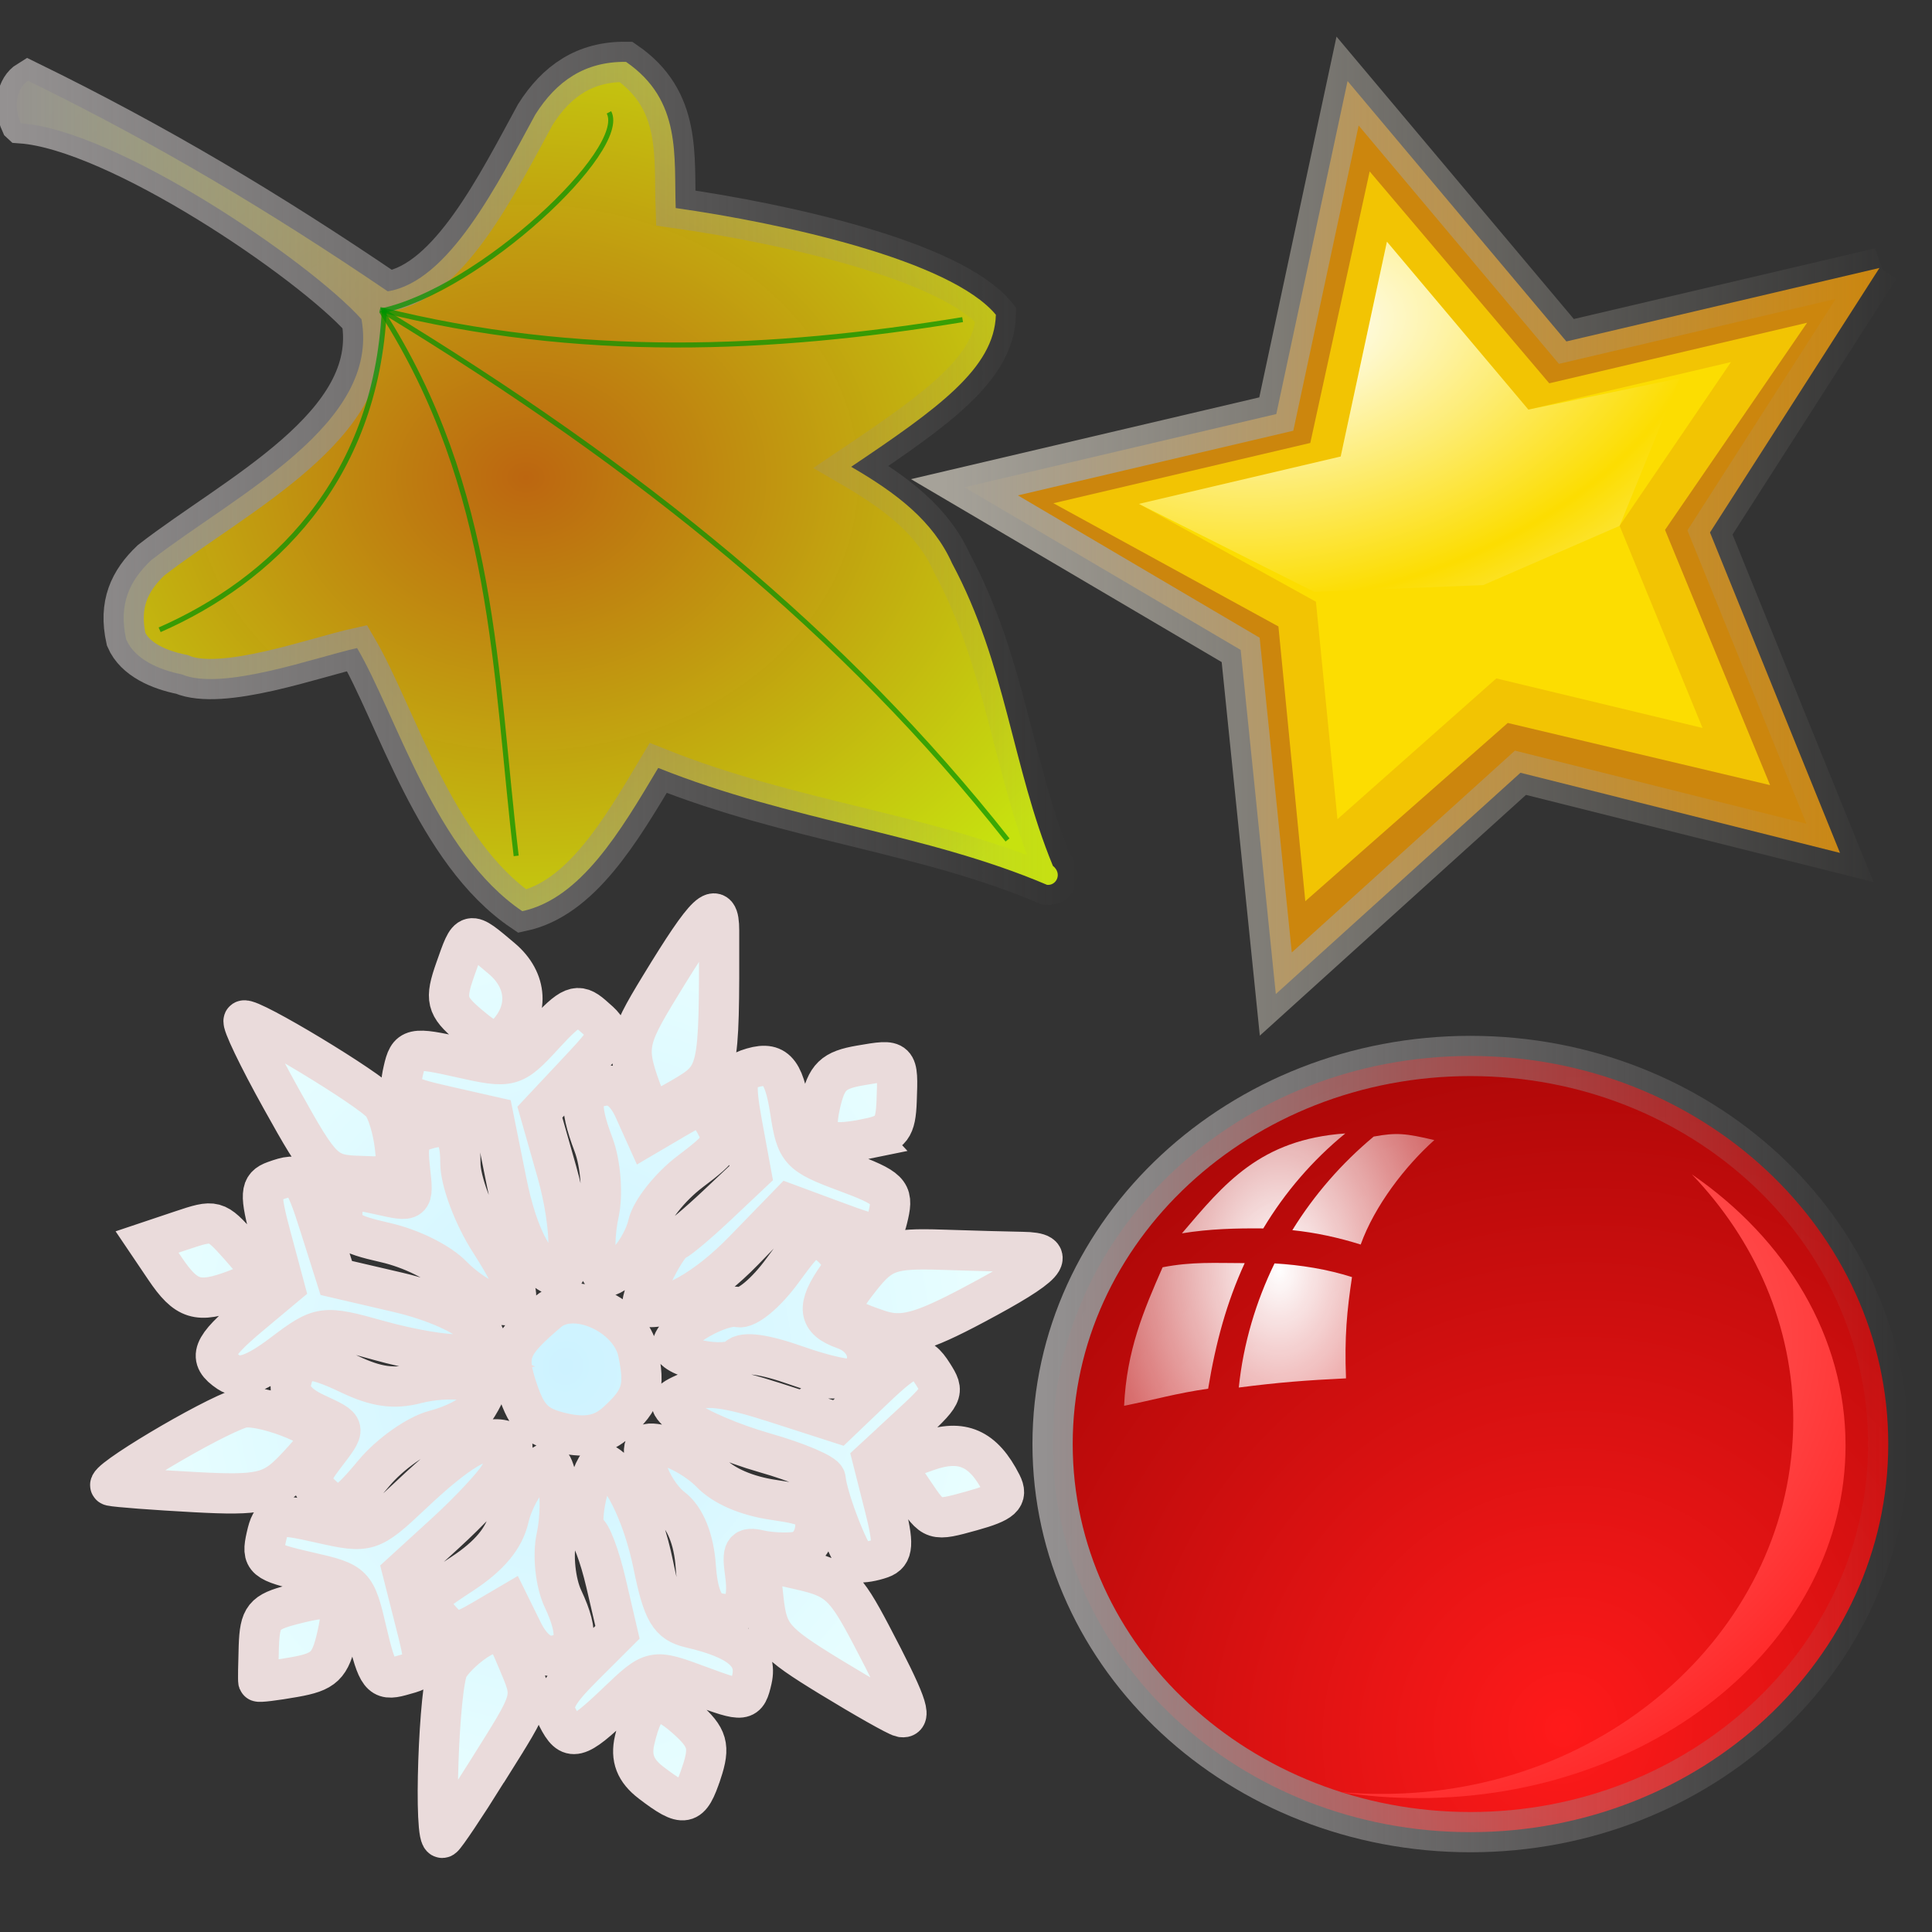 <?xml version="1.0" encoding="UTF-8" standalone="no"?>
<!-- Created with Inkscape (http://www.inkscape.org/) -->

<svg
   xmlns:dc="http://purl.org/dc/elements/1.1/"
   xmlns:cc="http://creativecommons.org/ns#"
   xmlns:rdf="http://www.w3.org/1999/02/22-rdf-syntax-ns#"
   xmlns:svg="http://www.w3.org/2000/svg"
   xmlns="http://www.w3.org/2000/svg"
   xmlns:xlink="http://www.w3.org/1999/xlink"
   xmlns:sodipodi="http://sodipodi.sourceforge.net/DTD/sodipodi-0.dtd"
   xmlns:inkscape="http://www.inkscape.org/namespaces/inkscape"
   inkscape:export-ydpi="90.000000"
   inkscape:export-xdpi="90.000000"
   inkscape:export-filename="/home/jimmac/Desktop/wi-fi.png"
   width="48"
   height="48"
   id="svg11300"
   sodipodi:version="0.32"
   inkscape:version="0.47+devel r9474"
   sodipodi:docname="plugin-elements.svg"
   inkscape:output_extension="org.inkscape.output.svg.inkscape"
   version="1.0">
  <rect width="100%" height="100%" fill="#333333" stroke="none"/>
  <defs
     id="defs3">
    <linearGradient
       inkscape:collect="always"
       id="linearGradient3811">
      <stop
         style="stop-color:#959292;stop-opacity:1;"
         offset="0"
         id="stop3813" />
      <stop
         style="stop-color:#959292;stop-opacity:0;"
         offset="1"
         id="stop3815" />
    </linearGradient>
    <linearGradient
       inkscape:collect="always"
       id="linearGradient3803">
      <stop
         style="stop-color:#a6a299;stop-opacity:1;"
         offset="0"
         id="stop3805" />
      <stop
         style="stop-color:#a6a299;stop-opacity:0;"
         offset="1"
         id="stop3807" />
    </linearGradient>
    <linearGradient
       inkscape:collect="always"
       id="linearGradient3795">
      <stop
         style="stop-color:#959292;stop-opacity:1;"
         offset="0"
         id="stop3797" />
      <stop
         style="stop-color:#959292;stop-opacity:0;"
         offset="1"
         id="stop3799" />
    </linearGradient>
    <linearGradient
       inkscape:collect="always"
       id="linearGradient4251">
      <stop
         style="stop-color:#ffffff;stop-opacity:1;"
         offset="0"
         id="stop4253" />
      <stop
         style="stop-color:#ffffff;stop-opacity:0;"
         offset="1"
         id="stop4255" />
    </linearGradient>
    <radialGradient
       cx="244.167"
       cy="240.424"
       fx="244.167"
       fy="240.424"
       id="radialGradient592"
       r="289.159"
       xlink:href="#linearGradient588"
       gradientTransform="scale(1.107,0.904)"
       gradientUnits="userSpaceOnUse" />
    <linearGradient
       id="linearGradient588">
      <stop
         id="stop589"
         offset="0"
         style="stop-color: rgb(191, 103, 15); stop-opacity: 0.98;" />
      <stop
         id="stop590"
         offset="1"
         style="stop-color: rgb(199, 226, 15); stop-opacity: 1;" />
    </linearGradient>
    <linearGradient
       id="linearGradient5254">
      <stop
         style="stop-color: rgb(255, 26, 26); stop-opacity: 1;"
         offset="0"
         id="stop5256" />
      <stop
         style="stop-color: rgb(141, 0, 0); stop-opacity: 1;"
         offset="1"
         id="stop5258" />
    </linearGradient>
    <linearGradient
       id="linearGradient5264">
      <stop
         id="stop5266"
         offset="0"
         style="stop-color: rgb(255, 119, 119); stop-opacity: 1;" />
      <stop
         id="stop5268"
         offset="1"
         style="stop-color: rgb(255, 8, 8); stop-opacity: 1;" />
    </linearGradient>
    <radialGradient
       inkscape:collect="always"
       xlink:href="#linearGradient5264"
       id="radialGradient7350"
       gradientUnits="userSpaceOnUse"
       gradientTransform="matrix(-0.33,-3.311,3.947,-0.394,-135.737,245.108)"
       cx="56.405"
       cy="49.697"
       fx="56.405"
       fy="49.697"
       r="13.828" />
    <radialGradient
       inkscape:collect="always"
       xlink:href="#linearGradient5264"
       id="radialGradient3474"
       gradientUnits="userSpaceOnUse"
       gradientTransform="matrix(0.185,0.288,-0.385,0.247,33.854,-4.165)"
       cx="56.39"
       cy="50.901"
       fx="56.39"
       fy="50.901"
       r="22.516" />
    <radialGradient
       inkscape:collect="always"
       xlink:href="#linearGradient5254"
       id="radialGradient3477"
       gradientUnits="userSpaceOnUse"
       gradientTransform="matrix(0.229,-0.26,0.249,0.219,-4.093,24.137)"
       cx="46.653"
       cy="77.983"
       fx="46.653"
       fy="77.983"
       r="40.027" />
    <radialGradient
       inkscape:collect="always"
       xlink:href="#linearGradient4251"
       id="radialGradient4257"
       cx="21.999"
       cy="22.627"
       fx="21.999"
       fy="22.627"
       r="2.182"
       gradientTransform="matrix(1.865,1.9620171e-7,-2.8950812e-7,2.751,-19.022,-39.632)"
       gradientUnits="userSpaceOnUse" />
    <linearGradient
       id="linearGradient4113">
      <stop
         style="stop-color: rgb(205, 242, 255); stop-opacity: 1;"
         offset="0"
         id="stop4115" />
      <stop
         style="stop-color: rgb(234, 255, 255); stop-opacity: 1;"
         offset="1"
         id="stop4117" />
    </linearGradient>
    <linearGradient
       id="linearGradient1545">
      <stop
         id="stop1546"
         offset="0"
         style="stop-color: rgb(255, 255, 255); stop-opacity: 1;" />
      <stop
         id="stop1547"
         offset="1"
         style="stop-color: rgb(255, 255, 255); stop-opacity: 0;" />
    </linearGradient>
    <radialGradient
       inkscape:collect="always"
       xlink:href="#linearGradient4113"
       id="radialGradient4602"
       gradientUnits="userSpaceOnUse"
       gradientTransform="matrix(0.016,-0.072,0.066,0.015,-12.94,41.081)"
       cx="386.999"
       cy="315.259"
       fx="386.999"
       fy="315.259"
       r="164.956" />
    <radialGradient
       inkscape:collect="always"
       xlink:href="#linearGradient1545"
       id="radialGradient4606"
       gradientUnits="userSpaceOnUse"
       gradientTransform="scale(1.288,0.777)"
       spreadMethod="reflect"
       cx="245.416"
       cy="397.946"
       fx="245.416"
       fy="397.946"
       r="184.679" />
    <radialGradient
       inkscape:collect="always"
       xlink:href="#linearGradient1545"
       id="radialGradient4608"
       gradientUnits="userSpaceOnUse"
       gradientTransform="matrix(0.865,0,0,0.555,117.875,53.284)"
       spreadMethod="reflect"
       cx="245.416"
       cy="397.961"
       fx="245.416"
       fy="397.961"
       r="184.671" />
    <radialGradient
       inkscape:collect="always"
       xlink:href="#linearGradient1545"
       id="radialGradient3003"
       gradientUnits="userSpaceOnUse"
       gradientTransform="matrix(0.055,-0.013,0.008,0.035,15.682,-18.519)"
       spreadMethod="reflect"
       cx="245.416"
       cy="397.961"
       fx="245.416"
       fy="397.961"
       r="184.671" />
    <radialGradient
       inkscape:collect="always"
       xlink:href="#linearGradient588"
       id="radialGradient3784"
       gradientUnits="userSpaceOnUse"
       gradientTransform="matrix(0.056,0,0,0.046,-0.607,-15.197)"
       cx="244.167"
       cy="240.424"
       fx="244.167"
       fy="240.424"
       r="289.159" />
    <radialGradient
       inkscape:collect="always"
       xlink:href="#linearGradient4251"
       id="radialGradient3787"
       gradientUnits="userSpaceOnUse"
       gradientTransform="matrix(3.293,3.4649648e-7,-5.1127762e-7,4.859,-40.662,-94.408)"
       cx="21.999"
       cy="22.627"
       fx="21.999"
       fy="22.627"
       r="2.182" />
    <radialGradient
       inkscape:collect="always"
       xlink:href="#linearGradient5264"
       id="radialGradient3790"
       gradientUnits="userSpaceOnUse"
       gradientTransform="matrix(0.326,0.508,-0.68,0.437,52.719,-31.773)"
       cx="56.39"
       cy="50.901"
       fx="56.39"
       fy="50.901"
       r="22.516" />
    <radialGradient
       inkscape:collect="always"
       xlink:href="#linearGradient5254"
       id="radialGradient3793"
       gradientUnits="userSpaceOnUse"
       gradientTransform="matrix(0.405,-0.46,0.439,0.387,-14.296,18.21)"
       cx="46.653"
       cy="77.983"
       fx="46.653"
       fy="77.983"
       r="40.027" />
    <linearGradient
       inkscape:collect="always"
       xlink:href="#linearGradient3795"
       id="linearGradient3801"
       x1="-0.083"
       y1="-3.913"
       x2="26.78"
       y2="-3.913"
       gradientUnits="userSpaceOnUse" />
    <linearGradient
       inkscape:collect="always"
       xlink:href="#linearGradient3803"
       id="linearGradient3809"
       x1="23.46"
       y1="-2.644"
       x2="47.194"
       y2="-2.644"
       gradientUnits="userSpaceOnUse" />
    <linearGradient
       inkscape:collect="always"
       xlink:href="#linearGradient3811"
       id="linearGradient3817"
       x1="25.65"
       y1="19.877"
       x2="47.413"
       y2="19.877"
       gradientUnits="userSpaceOnUse" />
  </defs>
  <sodipodi:namedview
     stroke="#ef2929"
     fill="#eeeeec"
     id="base"
     pagecolor="#ffffff"
     bordercolor="#666666"
     borderopacity="0.255"
     inkscape:pageopacity="0.0"
     inkscape:pageshadow="2"
     inkscape:zoom="6.8500969"
     inkscape:cx="24"
     inkscape:cy="24"
     inkscape:current-layer="layer1"
     showgrid="false"
     inkscape:grid-bbox="true"
     inkscape:document-units="px"
     inkscape:showpageshadow="false"
     inkscape:window-width="1052"
     inkscape:window-height="662"
     inkscape:window-x="171"
     inkscape:window-y="87"
     inkscape:window-maximized="0">
    <inkscape:grid
       type="xygrid"
       id="grid7916"
       empspacing="5"
       visible="true"
       enabled="true"
       snapvisiblegridlinesonly="true" />
  </sodipodi:namedview>
  <g
     id="layer1"
     inkscape:label="Layer 1"
     inkscape:groupmode="layer"
     transform="translate(0,16)">
    <path
       inkscape:connector-curvature="0"
       d="m 46.694,-9.342 -4.21,6.571 3.23,7.961 -7.939,-1.991 -6.078,5.498 -0.873,-8.55 -6.863,-4.041 7.748,-1.819 1.771,-8.273 5.436,6.469 7.78,-1.826 z"
       id="path914"
       sodipodi:nodetypes="ccccccccccc"
       style="fill:#ffa100;fill-opacity:0.75;fill-rule:evenodd;stroke:url(#linearGradient3809);stroke-width:1;stroke-linecap:butt;stroke-linejoin:miter;stroke-miterlimit:4;stroke-opacity:1;stroke-dasharray:none" />
    <path
       inkscape:connector-curvature="0"
       d="m 44.898,-7.983 -3.531,5.148 2.61,6.341 -6.517,-1.544 -5.03,4.428 -0.668,-6.826 -5.59,-3.061 6.382,-1.498 1.475,-6.746 4.462,5.264 6.408,-1.505 z"
       id="path1538"
       sodipodi:nodetypes="ccccccccccc"
       style="fill:#ffd800;fill-opacity:0.75;fill-rule:evenodd;stroke:none" />
    <path
       inkscape:connector-curvature="0"
       d="m 43.006,-7.005 -2.767,4.069 2.06,5.022 -5.123,-1.231 -3.947,3.498 -0.535,-5.403 -4.397,-2.431 5.013,-1.177 1.149,-5.337 3.514,4.172 5.034,-1.182 z"
       id="path1539"
       sodipodi:nodetypes="ccccccccccc"
       style="fill:#ffe500;fill-opacity:0.75;fill-rule:evenodd;stroke:none" />
    <path
       d="M 367.969,246.625 332,322.188 l -78.938,-0.125 57.312,48 63.219,12.25 55.719,-10 35.156,-49.469 L 405.688,321.25 367.969,246.625 z"
       id="path1548"
       inkscape:href="#path1540"
       inkscape:original="M 34.46875 -10 L 33.3125 -4.65625 L 28.28125 -3.46875 L 32.65625 -1.28125 L 36.84375 -1.46875 L 40.25 -2.9375 L 41.71875 -6.59375 L 37.96875 -5.8125 L 34.46875 -10 z "
       inkscape:radius="0"
       sodipodi:type="inkscape:offset"
       style="fill:url(#radialGradient4606);fill-opacity:1;fill-rule:evenodd;stroke:none"
       transform="matrix(0.671,0,0,0.715,102.875,103.284)"
       xlink:href="#path1540" />
    <path
       inkscape:connector-curvature="0"
       d="m 41.73,-6.602 -1.491,3.666 -3.387,1.472 -4.198,0.169 -4.358,-2.186 5.013,-1.177 1.149,-5.337 3.514,4.172 3.757,-0.779 z"
       id="path1540"
       sodipodi:nodetypes="ccccccccc"
       style="fill:url(#radialGradient3003);fill-opacity:1;fill-rule:evenodd;stroke:none" />
    <path
       inkscape:connector-curvature="0"
       style="fill:url(#radialGradient3784);fill-opacity:1;fill-rule:evenodd;stroke:url(#linearGradient3801);stroke-width:1;stroke-linecap:butt;stroke-linejoin:miter;stroke-opacity:1;stroke-miterlimit:4;stroke-dasharray:none"
       sodipodi:nodetypes="ccccccccccccccccccc"
       id="path587"
       d="m 0.519,-12.937 c 2.385,0.169 7.167,3.426 8.462,4.867 0.472,2.615 -3.123,4.358 -5.23,5.992 C 3.218,-1.57 2.94,-0.989 3.134,-0.117 3.351,0.391 3.969,0.645 4.514,0.754 5.518,1.178 7.831,0.331 8.872,0.101 9.84,1.747 10.809,5.173 12.976,6.638 14.428,6.323 15.409,4.665 16.353,3.079 c 3.329,1.332 6.622,1.61 9.661,2.905 0.23,0.024 0.387,-0.278 0.145,-0.472 -1.017,-2.47 -1.162,-5.012 -2.506,-7.518 -0.472,-1.053 -1.38,-1.743 -2.506,-2.397 2.143,-1.441 3.559,-2.445 3.595,-3.777 -1.126,-1.356 -5.302,-2.276 -7.954,-2.651 -0.048,-1.283 0.157,-2.675 -1.235,-3.632 -1.029,-0.012 -1.731,0.484 -2.252,1.307 -0.944,1.731 -2.143,4.152 -3.668,4.394 -2.942,-1.997 -5.738,-3.668 -8.934,-5.23 -0.278,0.169 -0.375,0.63 -0.182,1.053 z" />
    <g
       style="fill:url(#radialGradient7350);stroke:#009200;stroke-width:2.5;stroke-opacity:0.71;stroke-dasharray:none"
       id="g598"
       transform="matrix(0.05,0,0,0.05,-0.607,-15.197)">
      <path
         inkscape:connector-curvature="0"
         style="fill:none;stroke:#009200;stroke-width:2.5;stroke-linecap:butt;stroke-linejoin:miter;stroke-opacity:0.71;stroke-dasharray:none"
         sodipodi:nodetypes="cc"
         id="path593"
         d="m 201.653,138.44 c 49.213,-10.563 122.913,-80.181 113.07,-98.666" />
      <path
         inkscape:connector-curvature="0"
         style="fill:none;stroke:#009200;stroke-width:2.5;stroke-linecap:butt;stroke-linejoin:miter;stroke-opacity:0.71;stroke-dasharray:none"
         sodipodi:nodetypes="cs"
         id="path594"
         d="m 200.933,137.72 c 98.666,24.727 194.452,20.645 289.517,5.041" />
      <path
         inkscape:connector-curvature="0"
         style="fill:none;stroke:#009200;stroke-width:2.5;stroke-linecap:butt;stroke-linejoin:miter;stroke-opacity:0.71;stroke-dasharray:none"
         sodipodi:nodetypes="cc"
         id="path595"
         d="m 202.374,138.44 c 128.674,78.261 229.261,160.122 310.402,262.87" />
      <path
         inkscape:connector-curvature="0"
         style="fill:none;stroke:#009200;stroke-width:2.5;stroke-linecap:butt;stroke-linejoin:miter;stroke-opacity:0.71;stroke-dasharray:none"
         sodipodi:nodetypes="cc"
         id="path596"
         d="m 201.653,138.44 c 56.895,88.823 56.175,179.808 66.978,270.792" />
      <path
         inkscape:connector-curvature="0"
         style="fill:none;stroke:#009200;stroke-width:2.5;stroke-linecap:butt;stroke-linejoin:miter;stroke-opacity:0.71;stroke-dasharray:none"
         sodipodi:nodetypes="cc"
         id="path597"
         d="m 203.094,137.72 c -4.081,85.463 -56.415,134.916 -111.63,159.162" />
    </g>
    <path
       inkscape:connector-curvature="0"
       inkscape:export-ydpi="90"
       inkscape:export-xdpi="90"
       style="fill:url(#radialGradient3793);fill-opacity:1;stroke:url(#linearGradient3817);stroke-width:1;stroke-miterlimit:4;stroke-dasharray:none;stroke-opacity:1"
       d="m 46.913,19.877 c 0,5.323 -4.651,9.642 -10.381,9.642 -5.73,0 -10.381,-4.32 -10.381,-9.642 0,-5.323 4.651,-9.642 10.381,-9.642 5.73,0 10.381,4.32 10.381,9.642 z"
       id="path2160" />
    <path
       inkscape:connector-curvature="0"
       style="fill:url(#radialGradient3790);fill-opacity:1;stroke:none"
       d="m 42.036,13.179 c 1.563,1.633 2.517,3.762 2.517,6.097 1e-6,5.128 -4.574,9.293 -10.207,9.293 -0.352,0 -0.702,-0.012 -1.045,-0.044 0.636,0.099 1.29,0.148 1.96,0.148 5.847,0 10.591,-3.925 10.591,-8.762 0,-2.707 -1.481,-5.125 -3.815,-6.732 z"
       id="path2162" />
    <path
       inkscape:connector-curvature="0"
       style="fill:url(#radialGradient3787);fill-opacity:1;stroke:none"
       d="m 29.365,14.642 c 0.669,-0.11 1.345,-0.129 2.021,-0.122 0.538,-0.898 1.227,-1.698 2.038,-2.36 -2.119,0.149 -3.013,1.252 -4.059,2.482 z m 4.764,-2.404 c -0.793,0.66 -1.479,1.446 -2.021,2.325 0.578,0.06 1.147,0.184 1.698,0.357 0.348,-0.965 1.103,-1.945 1.829,-2.595 -0.709,-0.167 -0.939,-0.192 -1.507,-0.087 z m -5.244,3.247 c -0.475,1.081 -0.893,2.067 -0.957,3.441 0.71,-0.14 1.325,-0.318 2.088,-0.424 0.189,-1.149 0.461,-2.145 0.908,-3.12 -0.753,-8.63e-4 -1.301,-0.039 -2.039,0.103 z m 2.78,-0.095 c -0.463,0.952 -0.774,1.987 -0.888,3.083 0.992,-0.128 1.665,-0.18 2.664,-0.228 -0.04,-1.033 0.023,-1.678 0.149,-2.516 -0.613,-0.195 -1.263,-0.301 -1.925,-0.34 z"
       id="path2167"
       sodipodi:nodetypes="ccccccccccccccccccc" />
    <path
       id="path1481"
       style="fill:url(#radialGradient4602);fill-opacity:1;stroke:#eadbdb;stroke-width:1;stroke-miterlimit:4;stroke-opacity:1;stroke-dasharray:none"
       d="m 24.14,21.537 c -0.949,0.263 -0.95,0.263 -1.441,-0.465 l -0.491,-0.728 0.829,-0.294 c 0.864,-0.307 1.396,-0.072 1.846,0.816 0.166,0.328 0.021,0.459 -0.743,0.671 z m 0.081,-5.134 c -1.341,0.713 -1.807,0.837 -2.396,0.637 -1.06,-0.36 -1.096,-0.463 -0.443,-1.29 0.521,-0.66 0.756,-0.742 2.016,-0.701 0.784,0.026 1.685,0.05 2.003,0.055 0.914,0.012 0.61,0.347 -1.179,1.298 z m -1.829,10.255 c -0.116,-0.026 -0.91,-0.475 -1.763,-0.996 -1.414,-0.864 -1.561,-1.035 -1.659,-1.921 l -0.107,-0.972 1.027,0.233 c 0.923,0.21 1.101,0.374 1.757,1.621 0.864,1.644 1.031,2.099 0.746,2.035 z m 0.107,-7.141 -0.817,0.754 0.293,1.156 c 0.237,0.935 0.222,1.181 -0.082,1.289 -0.206,0.073 -0.46,0.116 -0.563,0.095 -0.171,-0.035 -0.764,-1.535 -0.819,-2.071 -0.012,-0.122 -0.691,-0.412 -1.508,-0.645 -0.817,-0.233 -1.703,-0.612 -1.97,-0.844 -0.474,-0.412 -0.473,-0.426 0.069,-0.67 0.415,-0.187 0.949,-0.122 2.141,0.261 l 1.587,0.511 0.869,-0.831 c 0.933,-0.892 1.128,-0.942 1.48,-0.383 0.293,0.466 0.283,0.488 -0.681,1.377 z m -1.262,-1.272 c -0.109,0.068 -0.755,-0.073 -1.438,-0.315 -0.808,-0.286 -1.321,-0.357 -1.472,-0.203 -0.287,0.292 -1.692,6.59e-4 -1.616,-0.336 0.086,-0.379 1.213,-1.011 1.632,-0.916 0.213,0.048 0.692,-0.35 1.105,-0.918 0.662,-0.911 0.771,-0.968 1.179,-0.613 0.305,0.265 0.366,0.51 0.189,0.762 -0.539,0.765 -0.5,1.088 0.159,1.32 0.625,0.22 0.771,0.898 0.262,1.219 z m -1.461,4.312 c -0.239,0.034 -0.643,0.015 -0.898,-0.043 -0.397,-0.09 -0.449,-0.007 -0.366,0.582 0.113,0.805 -0.112,1.111 -0.718,0.973 -0.298,-0.068 -0.459,-0.435 -0.508,-1.156 -0.045,-0.662 -0.263,-1.203 -0.584,-1.448 -0.282,-0.215 -0.573,-0.681 -0.646,-1.035 -0.122,-0.587 -0.078,-0.633 0.481,-0.506 0.338,0.077 0.842,0.375 1.12,0.663 0.323,0.334 0.891,0.58 1.574,0.679 0.931,0.135 1.063,0.224 1.024,0.691 -0.026,0.316 -0.222,0.562 -0.479,0.599 z m 0.99,-8.207 -1.168,-0.433 -1.117,1.15 c -0.94,0.968 -1.924,1.517 -2.49,1.388 -0.179,-0.041 0.527,-1.521 0.775,-1.625 0.109,-0.046 0.581,-0.444 1.048,-0.884 l 0.849,-0.801 -0.225,-1.224 c -0.178,-0.971 -0.15,-1.25 0.135,-1.352 0.672,-0.239 0.899,-0.016 1.06,1.04 0.151,0.99 0.233,1.08 1.37,1.502 1.09,0.404 1.196,0.51 1.071,1.061 -0.134,0.591 -0.178,0.597 -1.307,0.178 z m 0.81,-2.065 c -1.146,0.237 -1.402,0.056 -1.197,-0.849 0.157,-0.69 0.322,-0.85 0.999,-0.966 0.94,-0.161 0.937,-0.165 0.899,0.88 -0.024,0.673 -0.131,0.816 -0.702,0.934 z m -4.197,13.599 c -1.161,-0.431 -1.168,-0.429 -2.06,0.424 -0.979,0.936 -1.155,0.979 -1.47,0.359 -0.166,-0.328 -0.033,-0.591 0.641,-1.264 l 0.851,-0.849 -0.286,-1.229 c -0.158,-0.676 -0.375,-1.249 -0.482,-1.273 -0.108,-0.024 -0.108,-0.43 -0.001,-0.901 0.107,-0.471 0.276,-0.835 0.377,-0.809 0.45,0.116 1.017,1.237 1.282,2.537 0.239,1.174 0.396,1.441 0.919,1.563 1.222,0.284 1.671,0.661 1.53,1.283 -0.129,0.567 -0.183,0.574 -1.299,0.16 z m 0.05,2.155 c -0.283,0.854 -0.424,0.883 -1.251,0.253 -0.391,-0.298 -0.514,-0.615 -0.411,-1.058 0.247,-1.057 0.555,-1.188 1.278,-0.545 0.54,0.48 0.601,0.696 0.385,1.349 z M 17.146,13.107 c -0.497,0.377 -0.969,0.971 -1.048,1.321 -0.079,0.349 -0.356,0.812 -0.615,1.028 -0.407,0.34 -0.492,0.336 -0.632,-0.03 -0.089,-0.233 -0.077,-0.809 0.027,-1.28 0.104,-0.472 0.045,-1.238 -0.13,-1.702 -0.392,-1.037 -0.331,-1.385 0.259,-1.47 0.301,-0.043 0.554,0.155 0.749,0.59 l 0.295,0.655 0.712,-0.418 c 0.677,-0.398 0.726,-0.393 1,0.102 0.265,0.479 0.216,0.574 -0.616,1.205 z m -1.82,6.222 c -0.358,0.326 -0.755,0.407 -1.339,0.275 -0.67,-0.152 -0.887,-0.359 -1.126,-1.072 -0.3,-0.897 -0.216,-1.115 0.756,-1.943 0.651,-0.555 2.042,0.074 2.236,1.011 0.182,0.879 0.095,1.163 -0.527,1.729 z m 1.602,-8.05 c -0.642,0.377 -0.782,0.382 -0.916,0.03 -0.484,-1.27 -0.465,-1.408 0.391,-2.813 1.156,-1.898 1.462,-2.186 1.463,-1.377 0.006,3.593 0.003,3.607 -0.938,4.16 z m -3.173,13.855 c -0.283,0.041 -0.559,-0.177 -0.77,-0.607 l -0.33,-0.67 -0.678,0.398 c -0.603,0.354 -0.721,0.347 -1.073,-0.059 -0.383,-0.443 -0.364,-0.477 0.587,-1.1 0.665,-0.436 1.036,-0.881 1.15,-1.38 0.092,-0.405 0.365,-0.909 0.606,-1.119 0.425,-0.37 0.444,-0.364 0.598,0.198 0.088,0.319 0.079,0.946 -0.019,1.393 -0.098,0.447 -0.026,1.137 0.161,1.533 0.418,0.886 0.345,1.33 -0.232,1.413 z m -1.661,2.892 c -0.535,0.855 -1.028,1.589 -1.094,1.631 -0.236,0.148 -0.1,-3.814 0.145,-4.231 0.137,-0.233 0.497,-0.564 0.799,-0.734 0.522,-0.294 0.569,-0.266 0.902,0.532 0.421,1.008 0.458,0.869 -0.752,2.802 z m 1.765,-12.311 c -0.538,-0.122 -0.994,-0.964 -1.272,-2.349 l -0.325,-1.616 -1.19,-0.27 c -1.106,-0.251 -1.18,-0.313 -1.051,-0.882 0.13,-0.575 0.217,-0.594 1.424,-0.322 1.242,0.28 1.311,0.262 2.068,-0.563 0.677,-0.738 0.839,-0.804 1.204,-0.487 0.528,0.459 0.532,0.448 -0.471,1.517 l -0.833,0.888 0.423,1.486 c 0.379,1.332 0.391,2.683 0.024,2.599 z m -1.454,4.946 c -0.149,0.25 -0.75,0.892 -1.336,1.427 l -1.065,0.973 0.276,1.088 c 0.338,1.33 0.344,1.3 -0.328,1.485 -0.485,0.133 -0.581,0.009 -0.835,-1.081 -0.281,-1.207 -0.311,-1.237 -1.462,-1.498 -1.09,-0.247 -1.165,-0.311 -1.036,-0.878 0.13,-0.57 0.221,-0.593 1.351,-0.337 1.173,0.266 1.245,0.244 2.255,-0.71 1.152,-1.088 1.778,-1.462 2.262,-1.352 0.345,0.078 0.335,0.182 -0.082,0.883 z m -0.107,-4.271 c -0.274,-0.062 -0.749,-0.373 -1.057,-0.69 -0.324,-0.335 -1.025,-0.683 -1.668,-0.829 -0.964,-0.219 -1.103,-0.326 -1.063,-0.82 0.041,-0.497 0.155,-0.544 0.908,-0.373 0.857,0.195 0.86,0.192 0.768,-0.625 -0.073,-0.648 -0.011,-0.849 0.295,-0.958 0.698,-0.248 0.962,-0.028 0.957,0.794 -0.003,0.445 0.327,1.326 0.734,1.958 0.827,1.285 0.862,1.711 0.126,1.544 z m -0.509,2.656 c -0.108,0.155 -0.553,0.375 -0.989,0.488 -0.436,0.113 -1.116,0.593 -1.511,1.067 -0.758,0.909 -0.892,0.955 -1.376,0.469 -0.247,-0.248 -0.222,-0.41 0.135,-0.878 0.574,-0.754 0.583,-0.708 -0.218,-1.085 -0.47,-0.221 -0.664,-0.476 -0.594,-0.783 0.145,-0.638 0.42,-0.673 1.451,-0.181 0.657,0.313 1.103,0.376 1.657,0.232 0.808,-0.21 1.802,-0.087 1.701,0.21 -0.034,0.099 -0.149,0.306 -0.257,0.462 z m -0.346,-1.402 c -0.326,0.034 -1.237,-0.119 -2.024,-0.34 -1.386,-0.389 -1.461,-0.378 -2.39,0.325 -0.69,0.522 -1.068,0.653 -1.349,0.464 -0.529,-0.355 -0.43,-0.61 0.551,-1.43 l 0.835,-0.698 -0.332,-1.237 c -0.287,-1.07 -0.275,-1.257 0.088,-1.387 0.652,-0.234 0.716,-0.168 1.138,1.162 l 0.395,1.248 1.517,0.353 c 1.936,0.45 2.905,1.4 1.569,1.539 z m 1.122,-7.923 c -0.235,0.234 -0.392,0.19 -0.918,-0.254 -0.557,-0.47 -0.598,-0.64 -0.334,-1.387 0.346,-0.98 0.314,-0.972 1.153,-0.265 0.647,0.545 0.687,1.321 0.099,1.906 z M 7.306,25.668 c -0.479,0.085 -0.879,0.133 -0.888,0.108 -0.009,-0.026 -0.003,-0.418 0.012,-0.873 0.026,-0.728 0.124,-0.851 0.828,-1.034 1.168,-0.303 1.335,-0.187 1.116,0.777 -0.17,0.748 -0.318,0.89 -1.068,1.022 z m 1.662,-12.448 c -0.897,-0.034 -0.968,-0.103 -1.977,-1.915 -0.576,-1.034 -0.996,-1.911 -0.935,-1.95 0.152,-0.096 3.138,1.707 3.433,2.072 0.13,0.16 0.274,0.637 0.322,1.059 0.084,0.742 0.055,0.767 -0.844,0.733 z m -1.68,7.313 c -0.543,0.559 -0.842,0.625 -2.442,0.539 -1.003,-0.054 -1.944,-0.125 -2.09,-0.158 -0.263,-0.06 2.455,-1.684 3.229,-1.929 0.437,-0.138 2.026,0.461 1.961,0.739 -0.022,0.095 -0.318,0.459 -0.658,0.809 z m -1.456,-4.482 c -0.914,0.341 -1.203,0.252 -1.734,-0.536 l -0.444,-0.658 0.85,-0.285 c 0.836,-0.28 0.861,-0.273 1.453,0.39 0.331,0.371 0.595,0.71 0.585,0.753 -0.009,0.043 -0.329,0.194 -0.71,0.336 z"
       inkscape:connector-curvature="0" />
  </g>
</svg>
